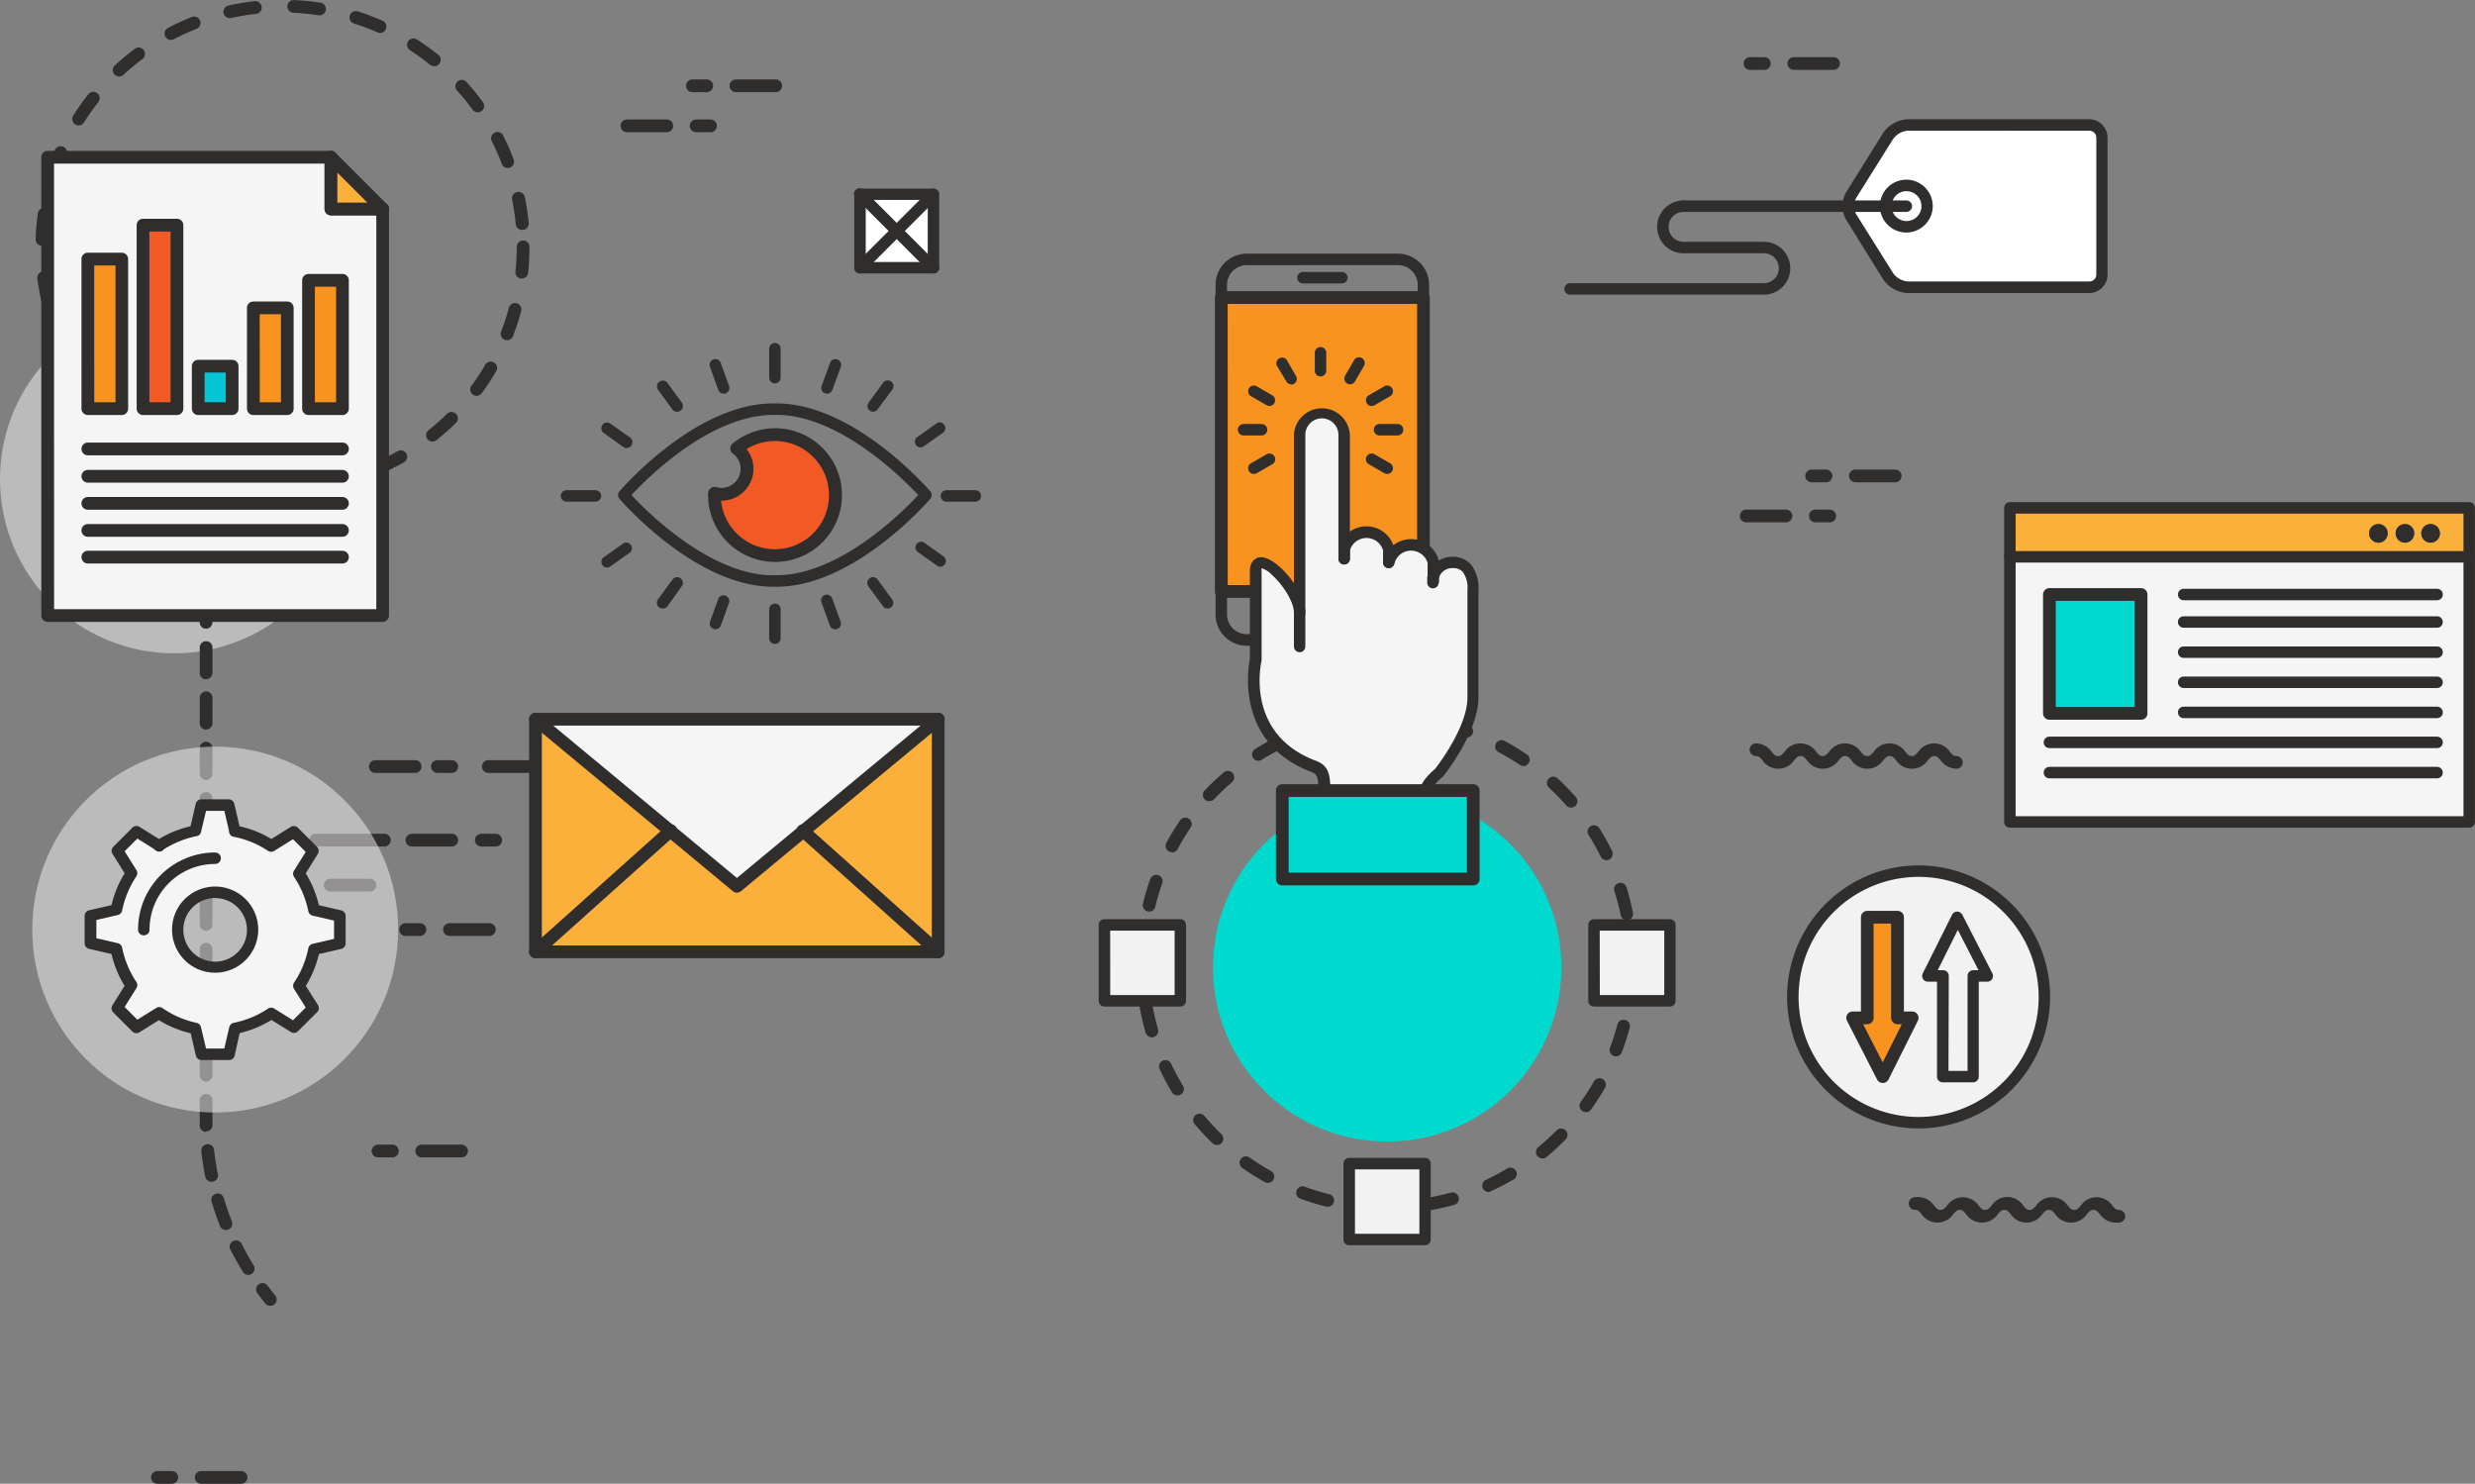 <svg id="Background" xmlns="http://www.w3.org/2000/svg" viewBox="0 0 388.83 233.1"><rect x="0" y="0" width="388.83" height="233.1" fill="#808080" stroke="none"/><defs><style>.cls-1{fill:#fff;}.cls-2{fill:#302d2d;}.cls-3{fill:#00d9ce;}.cls-4{opacity:0.5;}.cls-5{fill:#f5f5f5;}.cls-6{fill:#fbb03b;}.cls-7{fill:#f2f2f2;}.cls-8,.cls-9{fill:#f7931e;}.cls-10,.cls-8{stroke:#302d2d;stroke-linecap:round;stroke-linejoin:round;}.cls-8{stroke-width:2px;}.cls-10{fill:none;stroke-width:1.8px;}.cls-11{fill:#f15a24;}.cls-12{fill:#bf272e;}.cls-13{fill:#04c4d5;}</style></defs><title>vect1</title><path class="cls-1" d="M369.37,31.11a2,2,0,0,1,2,2v21.5a2,2,0,0,1-2,2h-28.5a4,4,0,0,1-3.06-1.69l-5.87-9.36a3.5,3.5,0,0,1,0-3.39l5.87-9.36a4,4,0,0,1,3.06-1.69Z" transform="translate(-41.13 -11.47)"/><path class="cls-2" d="M369.37,57.51h-28.5A5,5,0,0,1,337,55.39L331.17,46a4.41,4.41,0,0,1,0-4.34L337,32.32a5,5,0,0,1,3.83-2.12h28.5a2.9,2.9,0,0,1,2.9,2.9v21.5A2.9,2.9,0,0,1,369.37,57.51ZM340.87,32a3.16,3.16,0,0,0-2.3,1.27l-5.87,9.36a2.63,2.63,0,0,0,0,2.43l5.87,9.36a3.16,3.16,0,0,0,2.3,1.27h28.5a1.1,1.1,0,0,0,1.1-1.1V33.11a1.1,1.1,0,0,0-1.1-1.1Z" transform="translate(-41.13 -11.47)"/><path class="cls-2" d="M340.62,48a4.15,4.15,0,1,1,4.15-4.15A4.16,4.16,0,0,1,340.62,48Zm0-6.5A2.35,2.35,0,1,0,343,43.86,2.35,2.35,0,0,0,340.62,41.51Z" transform="translate(-41.13 -11.47)"/><path class="cls-2" d="M340.62,44.76h-35a.9.9,0,1,1,0-1.8h35a.9.9,0,1,1,0,1.8Z" transform="translate(-41.13 -11.47)"/><path class="cls-2" d="M318.24,57.76H287.8a.9.9,0,1,1,0-1.8h30.44a2.35,2.35,0,0,0,0-4.7H305.62a4.15,4.15,0,1,1,0-8.3.9.9,0,1,1,0,1.8,2.35,2.35,0,0,0,0,4.7h12.62a4.15,4.15,0,1,1,0,8.3Z" transform="translate(-41.13 -11.47)"/><path class="cls-2" d="M318.31,22.45h-2.25a1,1,0,0,1,0-2h2.25a1,1,0,0,1,0,2Z" transform="translate(-41.13 -11.47)"/><path class="cls-2" d="M329.19,22.45h-6.25a1,1,0,0,1,0-2h6.25a1,1,0,0,1,0,2Z" transform="translate(-41.13 -11.47)"/><path class="cls-2" d="M84.94,89h0a39.34,39.34,0,0,1-4.09-.28,1,1,0,0,1,.24-2A37.16,37.16,0,0,0,85,87a1,1,0,0,1,0,2Zm6-.38a1,1,0,0,1-.14-2,36.48,36.48,0,0,0,3.82-.75,1,1,0,1,1,.49,1.94,38.86,38.86,0,0,1-4,.79ZM75.08,87.59a1,1,0,0,1-.28,0,38.8,38.8,0,0,1-3.88-1.34,1,1,0,0,1,.75-1.85,36.75,36.75,0,0,0,3.68,1.27,1,1,0,0,1-.28,2ZM100.52,86a1,1,0,0,1-.4-1.92,36.68,36.68,0,0,0,3.48-1.73,1,1,0,0,1,1,1.74,38.73,38.73,0,0,1-3.67,1.83A1,1,0,0,1,100.52,86ZM65.95,83.6a1,1,0,0,1-.52-.14A39.3,39.3,0,0,1,62,81.14a1,1,0,0,1,1.21-1.59,36.85,36.85,0,0,0,3.22,2.19,1,1,0,0,1-.52,1.86Zm43.12-2.76a1,1,0,0,1-.62-1.78,37.47,37.47,0,0,0,2.91-2.58,1,1,0,0,1,1.4,1.43,39.54,39.54,0,0,1-3.07,2.72A1,1,0,0,1,109.06,80.84ZM58.18,77.35a1,1,0,0,1-.72-.31,39.25,39.25,0,0,1-2.67-3.11,1,1,0,1,1,1.58-1.22,37.27,37.27,0,0,0,2.54,3,1,1,0,0,1-.72,1.69ZM116,73.66a1,1,0,0,1-.8-1.59,37.24,37.24,0,0,0,2.14-3.25,1,1,0,1,1,1.73,1,38.7,38.7,0,0,1-2.26,3.43A1,1,0,0,1,116,73.66ZM52.3,69.3a1,1,0,0,1-.88-.52,38.45,38.45,0,0,1-1.77-3.7,1,1,0,0,1,1.85-.76,36.49,36.49,0,0,0,1.68,3.51,1,1,0,0,1-.4,1.36A1,1,0,0,1,52.3,69.3Zm68.49-4.38a1,1,0,0,1-.93-1.36,36.59,36.59,0,0,0,1.21-3.7,1,1,0,1,1,1.93.52,38.62,38.62,0,0,1-1.28,3.9A1,1,0,0,1,120.79,64.92ZM48.73,60a1,1,0,0,1-1-.77,38.92,38.92,0,0,1-.73-4,1,1,0,0,1,2-.25,37,37,0,0,0,.69,3.83A1,1,0,0,1,49,60Zm74.4-4.76H123a1,1,0,0,1-.89-1.1,37.3,37.3,0,0,0,.2-3.89,1,1,0,0,1,2,0,39.71,39.71,0,0,1-.21,4.1A1,1,0,0,1,123.13,55.23Zm-75.4-5.16h0a1,1,0,0,1-1-1A39.39,39.39,0,0,1,47.07,45a1,1,0,1,1,2,.27,37.28,37.28,0,0,0-.32,3.88A1,1,0,0,1,47.73,50.08Zm75.43-2.49a1,1,0,0,1-1-.9,37.27,37.27,0,0,0-.58-3.85,1,1,0,0,1,2-.4,38.9,38.9,0,0,1,.61,4.06,1,1,0,0,1-.9,1.09ZM49.34,40.24a1,1,0,0,1-1-1.29,38.63,38.63,0,0,1,1.4-3.86,1,1,0,1,1,1.84.78,36.51,36.51,0,0,0-1.33,3.66A1,1,0,0,1,49.34,40.24Zm71.56-2.37a1,1,0,0,1-.94-.65,36.86,36.86,0,0,0-1.57-3.56,1,1,0,1,1,1.79-.9,38.91,38.91,0,0,1,1.65,3.76,1,1,0,0,1-.94,1.35ZM53.48,31.17a1,1,0,0,1-.85-1.53A39.21,39.21,0,0,1,55,26.28a1,1,0,0,1,1.57,1.24,37.2,37.2,0,0,0-2.24,3.18A1,1,0,0,1,53.48,31.17Zm62.7-2.07a1,1,0,0,1-.81-.41,37.51,37.51,0,0,0-2.44-3,1,1,0,0,1,1.49-1.34A39.26,39.26,0,0,1,117,27.52a1,1,0,0,1-.81,1.59ZM59.84,23.49a1,1,0,0,1-.68-1.73,39.42,39.42,0,0,1,3.15-2.62,1,1,0,1,1,1.2,1.6,37.51,37.51,0,0,0-3,2.49A1,1,0,0,1,59.84,23.49Zm49.48-1.63a1,1,0,0,1-.63-.22,37.07,37.07,0,0,0-3.15-2.29,1,1,0,0,1,1.09-1.68A39,39,0,0,1,110,20.09a1,1,0,0,1-.63,1.78ZM68,17.74a1,1,0,0,1-.47-1.89,38.9,38.9,0,0,1,3.73-1.71A1,1,0,0,1,72,16a36.62,36.62,0,0,0-3.54,1.62A1,1,0,0,1,68,17.74Zm32.84-1.09a1,1,0,0,1-.4-.09,36.68,36.68,0,0,0-3.64-1.38,1,1,0,1,1,.61-1.9,38.31,38.31,0,0,1,3.84,1.46,1,1,0,0,1-.4,1.91ZM77.34,14.32a1,1,0,0,1-.21-2,38.57,38.57,0,0,1,4-.67,1,1,0,0,1,.22,2,36.65,36.65,0,0,0-3.84.63Zm13.91-.46H91.1a37.4,37.4,0,0,0-3.87-.38,1,1,0,0,1,.09-2,39.78,39.78,0,0,1,4.08.4,1,1,0,0,1-.15,2Z" transform="translate(-41.13 -11.47)"/><circle class="cls-3" cx="217.93" cy="151.98" r="27.37"/><g class="cls-4"><circle class="cls-5" cx="27.37" cy="75.27" r="27.37"/></g><path class="cls-2" d="M83.59,216.62a1,1,0,0,1-.78-.37q-.64-.79-1.25-1.61a1,1,0,0,1,1.61-1.19q.58.79,1.2,1.54a1,1,0,0,1-.78,1.63Z" transform="translate(-41.13 -11.47)"/><path class="cls-2" d="M80.15,211.77a1,1,0,0,1-.85-.48c-.71-1.14-1.37-2.33-2-3.53a1,1,0,0,1,1.79-.89c.57,1.15,1.2,2.28,1.88,3.38a1,1,0,0,1-.85,1.52Zm-3.53-7.06a1,1,0,0,1-.93-.63c-.49-1.25-.93-2.53-1.32-3.82a1,1,0,0,1,1.92-.57c.37,1.23.79,2.46,1.26,3.65a1,1,0,0,1-.93,1.37Zm-2.24-7.57a1,1,0,0,1-1-.8c-.27-1.32-.47-2.66-.62-4a1,1,0,1,1,2-.22c.14,1.27.34,2.56.6,3.81a1,1,0,0,1-.78,1.18Zm-.87-7.84a1,1,0,0,1-1-1q0-.54,0-1.08v-2.89a1,1,0,0,1,2,0v2.89q0,.52,0,1a1,1,0,0,1-1,1Zm0-7.9a1,1,0,0,1-1-1v-4a1,1,0,0,1,2,0v4A1,1,0,0,1,73.5,181.4Zm0-7.9a1,1,0,0,1-1-1v-4a1,1,0,0,1,2,0v4A1,1,0,0,1,73.5,173.5Zm0-7.9a1,1,0,0,1-1-1v-4a1,1,0,0,1,2,0v4A1,1,0,0,1,73.5,165.59Zm0-7.9a1,1,0,0,1-1-1v-4a1,1,0,0,1,2,0v4A1,1,0,0,1,73.5,157.69Zm0-7.9a1,1,0,0,1-1-1v-4a1,1,0,0,1,2,0v4A1,1,0,0,1,73.5,149.78Zm0-7.9a1,1,0,0,1-1-1v-4a1,1,0,0,1,2,0v4A1,1,0,0,1,73.5,141.88Zm0-7.9a1,1,0,0,1-1-1v-4a1,1,0,0,1,2,0v4A1,1,0,0,1,73.5,134Zm0-7.9a1,1,0,0,1-1-1v-4a1,1,0,0,1,2,0v4A1,1,0,0,1,73.5,126.07Zm0-7.9a1,1,0,0,1-1-1v-4a1,1,0,0,1,2,0v4A1,1,0,0,1,73.5,118.17Z" transform="translate(-41.13 -11.47)"/><path class="cls-2" d="M73.5,110.24a1,1,0,0,1-1-1v-2a1,1,0,0,1,2,0v2A1,1,0,0,1,73.5,110.24Z" transform="translate(-41.13 -11.47)"/><g id="_Group_" data-name="&lt;Group&gt;"><path class="cls-5" d="M429.05,99V140.6H356.89V99ZM377.5,123.54V104.87H363.1v18.68Z" transform="translate(-41.13 -11.47)"/><path class="cls-6" d="M429.05,91.26V99H356.89V91.26Zm-4.61,4A1.47,1.47,0,1,0,423,96.74,1.47,1.47,0,0,0,424.44,95.26Zm-4,0a1.47,1.47,0,1,0-1.47,1.48A1.46,1.46,0,0,0,420.42,95.26Zm-4.16,0a1.47,1.47,0,1,0-1.47,1.48A1.47,1.47,0,0,0,416.25,95.26Z" transform="translate(-41.13 -11.47)"/><path class="cls-2" d="M423,93.79a1.47,1.47,0,1,1-1.48,1.47A1.47,1.47,0,0,1,423,93.79Z" transform="translate(-41.13 -11.47)"/><ellipse class="cls-2" cx="377.82" cy="83.79" rx="1.47" ry="1.47"/><path class="cls-2" d="M414.79,93.79a1.47,1.47,0,1,1-1.48,1.47A1.47,1.47,0,0,1,414.79,93.79Z" transform="translate(-41.13 -11.47)"/><rect class="cls-3" x="321.98" y="93.39" width="14.4" height="18.68"/><path class="cls-2" d="M429.05,141.5H356.89a.9.9,0,0,1-.9-.9V91.26a.9.9,0,0,1,.9-.9h72.16a.9.9,0,0,1,.9.9V140.6A.9.9,0,0,1,429.05,141.5Zm-71.26-1.8h70.36V92.16H357.79Z" transform="translate(-41.13 -11.47)"/><path class="cls-2" d="M429.05,99.85H356.89a.9.9,0,0,1,0-1.8h72.16a.9.9,0,0,1,0,1.8Z" transform="translate(-41.13 -11.47)"/><path class="cls-2" d="M377.5,124.54H363.1a1,1,0,0,1-1-1V104.87a1,1,0,0,1,1-1h14.4a1,1,0,0,1,1,1v18.68A1,1,0,0,1,377.5,124.54Zm-13.4-2h12.4V105.87H364.1Z" transform="translate(-41.13 -11.47)"/><path class="cls-2" d="M424,105.77H384.19a.9.9,0,1,1,0-1.8H424a.9.9,0,0,1,0,1.8Z" transform="translate(-41.13 -11.47)"/><path class="cls-2" d="M424,110.09H384.19a.9.9,0,1,1,0-1.8H424a.9.9,0,0,1,0,1.8Z" transform="translate(-41.13 -11.47)"/><path class="cls-2" d="M424,114.83H384.19a.9.9,0,1,1,0-1.8H424a.9.9,0,0,1,0,1.8Z" transform="translate(-41.13 -11.47)"/><path class="cls-2" d="M424,119.56H384.19a.9.9,0,1,1,0-1.8H424a.9.9,0,0,1,0,1.8Z" transform="translate(-41.13 -11.47)"/><path class="cls-2" d="M424,124.29H384.19a.9.9,0,1,1,0-1.8H424a.9.9,0,1,1,0,1.8Z" transform="translate(-41.13 -11.47)"/><path class="cls-2" d="M424,129H363.1a.9.9,0,0,1,0-1.8H424a.9.9,0,0,1,0,1.8Z" transform="translate(-41.13 -11.47)"/><path class="cls-2" d="M424,133.75H363.1a.9.9,0,0,1,0-1.8H424a.9.9,0,1,1,0,1.8Z" transform="translate(-41.13 -11.47)"/></g><circle class="cls-7" cx="301.42" cy="156.62" r="19.76"/><path class="cls-2" d="M342.55,188.75a20.66,20.66,0,1,1,20.66-20.66A20.69,20.69,0,0,1,342.55,188.75Zm0-39.52a18.86,18.86,0,1,0,18.86,18.86A18.88,18.88,0,0,0,342.55,149.23Z" transform="translate(-41.13 -11.47)"/><path class="cls-8" d="M336.92,180.61" transform="translate(-41.13 -11.47)"/><polygon class="cls-9" points="291.06 159.91 295.8 169.14 300.41 159.91 298.11 159.91 298.11 144.1 293.36 144.1 293.36 159.91 291.06 159.91"/><path class="cls-2" d="M336.92,181.61a1,1,0,0,1-.89-.54l-4.73-9.23a1,1,0,0,1,.89-1.46h1.3V155.57a1,1,0,0,1,1-1h4.75a1,1,0,0,1,1,1v14.81h1.3a1,1,0,0,1,.89,1.45l-4.61,9.23a1,1,0,0,1-.89.55Zm-3.09-9.23,3.08,6,3-6h-.68a1,1,0,0,1-1-1V156.57h-2.75v14.81a1,1,0,0,1-1,1Z" transform="translate(-41.13 -11.47)"/><path class="cls-10" d="M348.65,155.57" transform="translate(-41.13 -11.47)"/><path class="cls-2" d="M351.09,181.51h-4.75a.9.9,0,0,1-.9-.9V165.7H344a.9.9,0,0,1-.8-1.3l4.61-9.22a.9.9,0,0,1,.8-.5,1,1,0,0,1,.8.49l4.73,9.22a.9.9,0,0,1-.8,1.31H352v14.91A.9.9,0,0,1,351.09,181.51Zm-3.85-1.8h3V164.79a.9.9,0,0,1,.9-.9h.82l-3.25-6.33-3.16,6.33h.84a.9.9,0,0,1,.9.9Z" transform="translate(-41.13 -11.47)"/><path class="cls-2" d="M373.48,203.55A3.13,3.13,0,0,1,371,202.2c-.42-.49-.59-.65-1-.65s-.54.16-1,.65a3,3,0,0,1-5,0c-.42-.49-.59-.65-1-.65s-.54.16-1,.65a3,3,0,0,1-5,0c-.42-.49-.59-.65-1-.65s-.54.16-1,.65a3,3,0,0,1-5,0c-.42-.49-.59-.65-1-.65s-.54.16-1,.65a3,3,0,0,1-5,0c-.42-.49-.59-.65-1-.65a1,1,0,0,1,0-2A3.13,3.13,0,0,1,345,200.9c.42.49.59.65,1,.65s.54-.16,1-.65a3,3,0,0,1,5,0c.42.49.59.65,1,.65s.54-.16,1-.65a2.95,2.95,0,0,1,5,0c.42.49.59.65,1,.65s.54-.16,1-.65a3,3,0,0,1,5,0c.42.49.59.65,1,.65s.54-.16,1-.65a3,3,0,0,1,5,0c.43.49.59.65,1,.65a1,1,0,0,1,0,2Z" transform="translate(-41.13 -11.47)"/><path class="cls-2" d="M348.53,132.24A3.13,3.13,0,0,1,346,130.9c-.43-.49-.59-.65-1-.65s-.54.16-1,.65a3,3,0,0,1-5,0c-.42-.49-.59-.65-1-.65s-.54.16-1,.65a3,3,0,0,1-5,0c-.42-.49-.59-.65-1-.65s-.54.16-1,.65a3,3,0,0,1-5,0c-.42-.49-.59-.65-1-.65s-.54.16-1,.65a3,3,0,0,1-5,0c-.42-.49-.59-.65-1-.65a1,1,0,0,1,0-2,3.12,3.12,0,0,1,2.48,1.35c.42.49.59.65,1,.65s.54-.16,1-.65a3,3,0,0,1,5,0c.42.49.59.65,1,.65s.54-.16,1-.65a3,3,0,0,1,5,0c.42.49.59.65,1,.65s.54-.16,1-.65a3,3,0,0,1,5,0c.42.49.59.65,1,.65s.54-.16,1-.65a3,3,0,0,1,5,0c.42.49.59.65,1,.65a1,1,0,0,1,0,2Z" transform="translate(-41.13 -11.47)"/><path class="cls-2" d="M152.75,32.24H150.5a1,1,0,0,1,0-2h2.25a1,1,0,1,1,0,2Z" transform="translate(-41.13 -11.47)"/><path class="cls-2" d="M145.88,32.24h-6.25a1,1,0,0,1,0-2h6.25a1,1,0,1,1,0,2Z" transform="translate(-41.13 -11.47)"/><path class="cls-2" d="M152.16,25.95h-2.25a1,1,0,0,1,0-2h2.25a1,1,0,0,1,0,2Z" transform="translate(-41.13 -11.47)"/><path class="cls-2" d="M163,25.95h-6.25a1,1,0,0,1,0-2H163a1,1,0,0,1,0,2Z" transform="translate(-41.13 -11.47)"/><path class="cls-2" d="M328.58,93.53h-2.25a1,1,0,0,1,0-2h2.25a1,1,0,0,1,0,2Z" transform="translate(-41.13 -11.47)"/><path class="cls-2" d="M321.71,93.53h-6.25a1,1,0,0,1,0-2h6.25a1,1,0,0,1,0,2Z" transform="translate(-41.13 -11.47)"/><path class="cls-2" d="M328,87.24h-2.25a1,1,0,0,1,0-2H328a1,1,0,0,1,0,2Z" transform="translate(-41.13 -11.47)"/><path class="cls-2" d="M338.87,87.24h-6.25a1,1,0,0,1,0-2h6.25a1,1,0,0,1,0,2Z" transform="translate(-41.13 -11.47)"/><path class="cls-2" d="M102.77,193.3h-2.25a1,1,0,0,1,0-2h2.25a1,1,0,0,1,0,2Z" transform="translate(-41.13 -11.47)"/><path class="cls-2" d="M113.64,193.3h-6.25a1,1,0,0,1,0-2h6.25a1,1,0,1,1,0,2Z" transform="translate(-41.13 -11.47)"/><path class="cls-2" d="M68.11,244.58H65.86a1,1,0,1,1,0-2h2.25a1,1,0,0,1,0,2Z" transform="translate(-41.13 -11.47)"/><path class="cls-2" d="M79,244.58H72.74a1,1,0,1,1,0-2H79a1,1,0,0,1,0,2Z" transform="translate(-41.13 -11.47)"/><path class="cls-2" d="M259,202.2c-1.22,0-2.45-.06-3.65-.17a1,1,0,0,1,.18-2c1.14.11,2.31.16,3.47.16h.42a1,1,0,1,1,0,2Zm6.41-.53a1,1,0,0,1-.16-2,37.23,37.23,0,0,0,3.8-.84,1,1,0,1,1,.53,1.93,39.66,39.66,0,0,1-4,.89ZM249.59,201a1,1,0,0,1-.25,0,39.36,39.36,0,0,1-3.92-1.21,1,1,0,1,1,.69-1.88,37.08,37.08,0,0,0,3.72,1.15,1,1,0,0,1-.24,2Zm25.4-2.27a1,1,0,0,1-.41-1.91A37.32,37.32,0,0,0,278,195a1,1,0,0,1,1,1.72,39.8,39.8,0,0,1-3.64,1.89A1,1,0,0,1,275,198.75Zm-34.67-1.42a1,1,0,0,1-.49-.13,39.56,39.56,0,0,1-3.47-2.18,1,1,0,1,1,1.15-1.63,37.78,37.78,0,0,0,3.3,2.07,1,1,0,0,1-.49,1.87Zm43.12-3.86a1,1,0,0,1-.64-1.77,38,38,0,0,0,2.88-2.62,1,1,0,1,1,1.42,1.41,40.06,40.06,0,0,1-3,2.76A1,1,0,0,1,283.44,193.48Zm-51.12-2.09a1,1,0,0,1-.7-.28,40.13,40.13,0,0,1-2.8-3,1,1,0,1,1,1.53-1.29,37.87,37.87,0,0,0,2.66,2.85,1,1,0,0,1-.7,1.72Zm57.95-5.18a1,1,0,0,1-.81-1.58,37.41,37.41,0,0,0,2.11-3.27,1,1,0,0,1,1.73,1,39.82,39.82,0,0,1-2.22,3.45A1,1,0,0,1,290.27,186.21Zm-64.16-2.62a1,1,0,0,1-.86-.48,39.52,39.52,0,0,1-1.93-3.62,1,1,0,1,1,1.81-.85,37.47,37.47,0,0,0,1.84,3.43,1,1,0,0,1-.86,1.52ZM295,177.43a1,1,0,0,1-.36-.07,1,1,0,0,1-.58-1.29,37.25,37.25,0,0,0,1.19-3.71,1,1,0,0,1,1.93.51,39.27,39.27,0,0,1-1.26,3.91A1,1,0,0,1,295,177.43Zm-72.89-3a1,1,0,0,1-1-.72,39.18,39.18,0,0,1-.93-4,1,1,0,1,1,2-.35,37.66,37.66,0,0,0,.88,3.79,1,1,0,0,1-.68,1.24A1,1,0,0,1,222.11,174.46Zm75.2-6.73h-.1a1,1,0,0,1-.89-1.1,38.19,38.19,0,0,0,.2-3.89q0-.85,0-1.69a1,1,0,1,1,2-.09q0,.88,0,1.77a40,40,0,0,1-.21,4.09A1,1,0,0,1,297.31,167.73Zm-76.7-3.13a1,1,0,0,1-1-1c0-.29,0-.59,0-.89,0-1.07,0-2.15.13-3.21a1,1,0,1,1,2,.16c-.08,1-.12,2-.12,3.05,0,.28,0,.56,0,.84a1,1,0,0,1-1,1Zm76.14-8.54a1,1,0,0,1-1-.8,37.36,37.36,0,0,0-1-3.77,1,1,0,1,1,1.91-.6,39.43,39.43,0,0,1,1,4,1,1,0,0,1-.78,1.18Zm-75.08-1.37-.24,0a1,1,0,0,1-.74-1.21,39,39,0,0,1,1.17-3.93,1,1,0,0,1,1.88.67,37.57,37.57,0,0,0-1.11,3.73A1,1,0,0,1,221.67,154.7Zm71.84-8.06a1,1,0,0,1-.9-.55,37.41,37.41,0,0,0-1.91-3.39,1,1,0,0,1,1.69-1.07,39.58,39.58,0,0,1,2,3.57,1,1,0,0,1-.89,1.45Zm-68.26-1.25a1,1,0,0,1-.88-1.48,39.27,39.27,0,0,1,2.15-3.5,1,1,0,1,1,1.65,1.13,37.71,37.71,0,0,0-2,3.32A1,1,0,0,1,225.25,145.39Zm62.7-7a1,1,0,0,1-.75-.34,38,38,0,0,0-2.72-2.79,1,1,0,0,1,1.36-1.47,40.2,40.2,0,0,1,2.86,2.94,1,1,0,0,1-.75,1.66Zm-56.84-1a1,1,0,0,1-.73-1.69,39.84,39.84,0,0,1,3-2.83,1,1,0,0,1,1.3,1.52,37.74,37.74,0,0,0-2.82,2.69A1,1,0,0,1,231.11,137.32Zm49.35-5.54a1,1,0,0,1-.56-.17,37.46,37.46,0,0,0-3.34-2,1,1,0,0,1,.94-1.77A39.41,39.41,0,0,1,281,130a1,1,0,0,1-.56,1.83ZM238.84,131a1,1,0,0,1-.53-1.85,39.57,39.57,0,0,1,3.59-2,1,1,0,0,1,.87,1.8,37.32,37.32,0,0,0-3.41,1.87A1,1,0,0,1,238.84,131Zm32.69-3.67a1,1,0,0,1-.32-.05,37.23,37.23,0,0,0-3.74-1.07,1,1,0,0,1,.45-1.95,39.32,39.32,0,0,1,3.95,1.12,1,1,0,0,1-.32,1.95Zm-23.6-.43a1,1,0,0,1-.29-2,38.89,38.89,0,0,1,4-1,1,1,0,0,1,.38,2,37.28,37.28,0,0,0-3.78.93A1,1,0,0,1,247.92,126.92Zm13.83-1.54h-.07a38,38,0,0,0-3.89-.07,1,1,0,0,1-1-1,1,1,0,0,1,1-1,38.47,38.47,0,0,1,4.1.07,1,1,0,0,1-.07,2Z" transform="translate(-41.13 -11.47)"/><rect class="cls-7" x="250.43" y="145.31" width="11.92" height="11.92"/><path class="cls-2" d="M303.47,169.6H291.55a.9.9,0,0,1-.9-.9V156.78a.9.9,0,0,1,.9-.9h11.92a.9.9,0,0,1,.9.9V168.7A.9.9,0,0,1,303.47,169.6Zm-11-1.8h10.12V157.68H292.45Z" transform="translate(-41.13 -11.47)"/><rect class="cls-7" x="173.51" y="145.31" width="11.92" height="11.92"/><path class="cls-2" d="M226.55,169.6H214.64a.9.9,0,0,1-.9-.9V156.78a.9.9,0,0,1,.9-.9h11.92a.9.9,0,0,1,.9.9V168.7A.9.9,0,0,1,226.55,169.6Zm-11-1.8h10.12V157.68H215.54Z" transform="translate(-41.13 -11.47)"/><rect class="cls-7" x="211.97" y="182.81" width="11.92" height="11.92"/><path class="cls-2" d="M265,207.1H253.09a.9.9,0,0,1-.9-.9V194.28a.9.9,0,0,1,.9-.9H265a.9.9,0,0,1,.9.9V206.2A.9.9,0,0,1,265,207.1Zm-11-1.8h10.12V195.18H254Z" transform="translate(-41.13 -11.47)"/><rect class="cls-7" x="211.97" y="106.85" width="11.92" height="11.92"/><path class="cls-2" d="M265,131.14H253.09a.9.9,0,0,1-.9-.9V118.33a.9.9,0,0,1,.9-.9H265a.9.9,0,0,1,.9.9v11.92A.9.9,0,0,1,265,131.14Zm-11-1.8h10.12V119.23H254Z" transform="translate(-41.13 -11.47)"/><path class="cls-2" d="M163.13,103.65h-.53c-12.1,0-23.66-13.25-24.15-13.81a.9.9,0,0,1,0-1.18c.49-.56,12-13.81,24.15-13.81h.53c12.1,0,23.66,13.25,24.15,13.81a.9.9,0,0,1,0,1.18C186.8,90.41,175.24,103.65,163.13,103.65Zm-.29-1.81h.29c9.89,0,19.87-10,22.25-12.6C183,86.69,173,76.65,163.13,76.65h-.46c-10,0-19.94,10-22.33,12.6,2.38,2.56,12.37,12.6,22.25,12.6Z" transform="translate(-41.13 -11.47)"/><path class="cls-11" d="M162.87,79.75a9.46,9.46,0,0,0-6,2.15,4,4,0,0,1-3.47,7c0,.1,0,.21,0,.31a9.5,9.5,0,1,0,9.5-9.5Z" transform="translate(-41.13 -11.47)"/><path class="cls-2" d="M162.87,99.75a10.51,10.51,0,0,1-10.5-10.5c0-.08,0-.16,0-.24a1.1,1.1,0,0,1,.41-.83,1,1,0,0,1,.87-.2,2.94,2.94,0,0,0,.83.14,3,3,0,0,0,3-3,3,3,0,0,0-1.23-2.41,1,1,0,0,1,0-1.58,10.5,10.5,0,1,1,6.65,18.62Zm-8.46-9.63a8.5,8.5,0,1,0,4-8.1,4.93,4.93,0,0,1,1.09,3.1,5,5,0,0,1-5,5Z" transform="translate(-41.13 -11.47)"/><path class="cls-2" d="M162.87,71.7a.9.9,0,0,1-.9-.9V66.26a.9.9,0,0,1,.9-.9h0a.9.9,0,0,1,.9.9v4.54a.9.9,0,0,1-.9.9Z" transform="translate(-41.13 -11.47)"/><path class="cls-2" d="M162.87,112.63a.9.9,0,0,1-.9-.9V107.2a.9.9,0,0,1,.9-.9h0a.9.9,0,0,1,.9.9v4.54a.9.9,0,0,1-.9.9Z" transform="translate(-41.13 -11.47)"/><path class="cls-2" d="M130.13,90.28a.9.9,0,0,1,0-1.8h4.54a.9.9,0,0,1,0,1.8h-4.54Z" transform="translate(-41.13 -11.47)"/><path class="cls-2" d="M189.82,90.28a.9.9,0,0,1,0-1.8h4.54a.9.9,0,0,1,0,1.8h-4.54Z" transform="translate(-41.13 -11.47)"/><path class="cls-2" d="M178.32,76.16a.9.9,0,0,1-.73-1.43l2.25-3.08a.9.9,0,1,1,1.45,1.06L179,75.79A.9.9,0,0,1,178.32,76.16Z" transform="translate(-41.13 -11.47)"/><path class="cls-2" d="M185.76,81.76a.9.9,0,0,1-.52-1.63l3.12-2.21a.9.9,0,0,1,1,1.47l-3.12,2.21A.9.9,0,0,1,185.76,81.76Z" transform="translate(-41.13 -11.47)"/><path class="cls-2" d="M139.59,81.88a.89.89,0,0,1-.52-.17L136,79.51A.9.9,0,0,1,137,78l3.12,2.21a.9.9,0,0,1-.52,1.63Z" transform="translate(-41.13 -11.47)"/><path class="cls-2" d="M188.87,100.51a.89.89,0,0,1-.52-.17l-3.12-2.21a.9.9,0,0,1,1-1.47l3.12,2.21a.9.9,0,0,1-.52,1.63Z" transform="translate(-41.13 -11.47)"/><path class="cls-2" d="M172.35,110.33a.9.9,0,0,1-.85-.59l-1.3-3.59a.9.9,0,1,1,1.69-.61l1.3,3.59a.9.9,0,0,1-.85,1.21Z" transform="translate(-41.13 -11.47)"/><path class="cls-2" d="M153.53,110.33a.92.92,0,0,1-.31-.05.9.9,0,0,1-.54-1.15l1.3-3.59a.9.9,0,0,1,1.69.61l-1.3,3.59A.9.9,0,0,1,153.53,110.33Z" transform="translate(-41.13 -11.47)"/><path class="cls-2" d="M171.06,73.32a.91.91,0,0,1-.31-.05.9.9,0,0,1-.54-1.15l1.3-3.59a.9.9,0,1,1,1.69.61l-1.3,3.59A.9.9,0,0,1,171.06,73.32Z" transform="translate(-41.13 -11.47)"/><path class="cls-2" d="M154.83,73.32a.9.9,0,0,1-.85-.59l-1.3-3.59a.9.9,0,1,1,1.69-.61l1.3,3.59a.9.9,0,0,1-.85,1.21Z" transform="translate(-41.13 -11.47)"/><path class="cls-2" d="M136.47,100.64A.9.9,0,0,1,136,99l3.12-2.21a.9.9,0,0,1,1,1.47L137,100.47A.89.89,0,0,1,136.47,100.64Z" transform="translate(-41.13 -11.47)"/><path class="cls-2" d="M147.49,76.16a.9.9,0,0,1-.73-.37l-2.25-3.08A.9.9,0,1,1,146,71.64l2.25,3.08a.9.9,0,0,1-.73,1.43Z" transform="translate(-41.13 -11.47)"/><path class="cls-2" d="M180.57,107.07a.9.9,0,0,1-.73-.37l-2.25-3.08a.9.9,0,1,1,1.45-1.06l2.25,3.08a.9.9,0,0,1-.73,1.43Z" transform="translate(-41.13 -11.47)"/><path class="cls-2" d="M145.23,107.07a.9.9,0,0,1-.73-1.43l2.25-3.08a.9.9,0,1,1,1.45,1.06L146,106.7A.9.9,0,0,1,145.23,107.07Z" transform="translate(-41.13 -11.47)"/><path class="cls-2" d="M260.76,112.92H237a4.91,4.91,0,0,1-4.9-4.9V56.22a4.91,4.91,0,0,1,4.9-4.9h23.75a4.91,4.91,0,0,1,4.9,4.9V108A4.91,4.91,0,0,1,260.76,112.92ZM237,53.13a3.1,3.1,0,0,0-3.1,3.1V108a3.1,3.1,0,0,0,3.1,3.1h23.75a3.1,3.1,0,0,0,3.1-3.1V56.22a3.1,3.1,0,0,0-3.1-3.1Z" transform="translate(-41.13 -11.47)"/><rect class="cls-9" x="191.88" y="46.75" width="31.75" height="46.17"/><path class="cls-2" d="M264.76,105.39H233a1,1,0,0,1-1-1V58.22a1,1,0,0,1,1-1h31.75a1,1,0,0,1,1,1v46.17A1,1,0,0,1,264.76,105.39Zm-30.75-2h29.75V59.22H234Z" transform="translate(-41.13 -11.47)"/><path class="cls-2" d="M251.94,56h-6.11a.9.9,0,1,1,0-1.8h6.11a.9.9,0,1,1,0,1.8Z" transform="translate(-41.13 -11.47)"/><circle class="cls-12" cx="207.63" cy="96.57" r="1.75"/><path class="cls-2" d="M248.76,110.29A2.25,2.25,0,1,1,251,108,2.25,2.25,0,0,1,248.76,110.29Zm0-3.5A1.25,1.25,0,1,0,250,108,1.25,1.25,0,0,0,248.76,106.79Z" transform="translate(-41.13 -11.47)"/><path class="cls-5" d="M273.17,104.25a5.6,5.6,0,0,0-1.15-3.87,3.41,3.41,0,0,0-2.61-1.05,3.87,3.87,0,0,0-2.5.84l0-.49a4,4,0,0,0-4.06-3.09,4.08,4.08,0,0,0-2.94,1.1h0a4,4,0,0,0-4.06-3.09,4.11,4.11,0,0,0-2.9,1.07V79.88a4.1,4.1,0,0,0-8.2,0V104.2a14.37,14.37,0,0,0-2.81-3.43,5.17,5.17,0,0,0-2.32-1.32l-1.33-.22-.36,1.3a3,3,0,0,0-.1.81v13.83c-.25,1.12-2.5,12.72,9.28,17.33,1.14.39,1.5.64,1.5,3.38v1.5h15.73l1.75,0-.26-1.73c0-.18.35-.93,1.78-2.16l.2-.21c.91-1.15,5.42-7.16,5.42-12.18Z" transform="translate(-41.13 -11.47)"/><path class="cls-2" d="M259.31,100.72a.9.9,0,0,1-.9-.9V97.91a2.72,2.72,0,0,0-5.2,0v1.34a.9.9,0,0,1-1.8,0V97.82a.83.83,0,0,1,0-.15,4.5,4.5,0,0,1,8.78,0,.85.85,0,0,1,0,.15v2A.9.9,0,0,1,259.31,100.72Z" transform="translate(-41.13 -11.47)"/><path class="cls-2" d="M266.31,103.65a.9.9,0,0,1-.9-.9V99.91a2.71,2.71,0,0,0-5.21.06.9.9,0,0,1-1.78-.29,4.5,4.5,0,0,1,8.78,0,.85.85,0,0,1,0,.15v2.93A.9.9,0,0,1,266.31,103.65Z" transform="translate(-41.13 -11.47)"/><path class="cls-2" d="M249.16,136.68a.9.9,0,0,1-.9-.9c0-2.54-.3-2.76-1.33-3.12-11.73-4.6-9.71-16.33-9.44-17.63v-13.8a2.54,2.54,0,0,1,.41-1.53,1.63,1.63,0,0,1,1.37-.69c2.39,0,6.94,5.22,6.94,8.73a.9.9,0,0,1-1.8,0c0-1.79-1.81-4.48-3.5-6a3.81,3.81,0,0,0-1.58-1,1.53,1.53,0,0,0,0,.41v13.9a.89.89,0,0,1,0,.21c-.11.46-2.56,11.39,8.29,15.64,2.16.74,2.51,2,2.51,4.8A.9.9,0,0,1,249.16,136.68Z" transform="translate(-41.13 -11.47)"/><path class="cls-2" d="M245.31,113.94a.9.9,0,0,1-.9-.9V79.87a.82.82,0,0,1,0-.1,4.4,4.4,0,0,1,8.79.08h0V99.25a.9.9,0,0,1-1.8,0V80a.84.84,0,0,1,0-.2,2.6,2.6,0,0,0-5.2,0h0V113A.9.9,0,0,1,245.31,113.94Z" transform="translate(-41.13 -11.47)"/><path class="cls-2" d="M265.17,136.57a.9.9,0,0,1-.88-.71c-.25-1.11,1.09-2.55,2.28-3.58.53-.67,5.1-6.64,5.1-11.25V111a.94.94,0,0,1,0-.12V104.1a4.2,4.2,0,0,0-.75-2.8,1.94,1.94,0,0,0-1.51-.57,2.16,2.16,0,0,0-2.26,1.67V103a.9.9,0,1,1-1.8,0v-.69a.85.85,0,0,1,0-.15,4,4,0,0,1,4-3.22,3.74,3.74,0,0,1,2.83,1.16,6,6,0,0,1,1.22,4.09v6.59a.93.93,0,0,1,0,.12V121c0,5.5-5.32,12.16-5.55,12.44l-.12.12a7.46,7.46,0,0,0-1.75,2,.9.9,0,0,1-.7,1Z" transform="translate(-41.13 -11.47)"/><path class="cls-2" d="M248.59,70.61a.9.9,0,0,1-.9-.9V66.89a.9.9,0,0,1,1.8,0v2.82A.9.9,0,0,1,248.59,70.61Z" transform="translate(-41.13 -11.47)"/><path class="cls-2" d="M244,71.85a.9.9,0,0,1-.78-.45L241.77,69a.9.9,0,1,1,1.56-.9l1.41,2.45a.9.9,0,0,1-.78,1.35Z" transform="translate(-41.13 -11.47)"/><path class="cls-2" d="M240.57,75.25a.89.89,0,0,1-.45-.12l-2.45-1.41a.9.9,0,0,1,.9-1.56L241,73.57a.9.9,0,0,1-.45,1.68Z" transform="translate(-41.13 -11.47)"/><path class="cls-2" d="M239.33,79.88H236.5a.9.9,0,1,1,0-1.8h2.82a.9.9,0,0,1,0,1.8Z" transform="translate(-41.13 -11.47)"/><path class="cls-2" d="M238.12,85.93a.9.9,0,0,1-.45-1.68l2.45-1.41a.9.9,0,1,1,.9,1.56l-2.45,1.41A.89.89,0,0,1,238.12,85.93Z" transform="translate(-41.13 -11.47)"/><path class="cls-2" d="M259.07,85.93a.89.89,0,0,1-.45-.12l-2.45-1.41a.9.9,0,1,1,.9-1.56l2.45,1.41a.9.9,0,0,1-.45,1.68Z" transform="translate(-41.13 -11.47)"/><path class="cls-2" d="M260.69,79.88h-2.83a.9.9,0,1,1,0-1.8h2.83a.9.9,0,1,1,0,1.8Z" transform="translate(-41.13 -11.47)"/><path class="cls-2" d="M256.62,75.25a.9.9,0,0,1-.45-1.68l2.45-1.41a.9.9,0,1,1,.9,1.56l-2.45,1.41A.89.89,0,0,1,256.62,75.25Z" transform="translate(-41.13 -11.47)"/><path class="cls-2" d="M253.23,71.85a.9.9,0,0,1-.78-1.35l1.41-2.45a.9.9,0,1,1,1.56.9L254,71.4A.9.9,0,0,1,253.23,71.85Z" transform="translate(-41.13 -11.47)"/><rect class="cls-3" x="201.42" y="124.2" width="30.03" height="13.9"/><path class="cls-2" d="M272.58,150.57h-30a1,1,0,0,1-1-1v-13.9a1,1,0,0,1,1-1h30a1,1,0,0,1,1,1v13.9A1,1,0,0,1,272.58,150.57Zm-29-2h28v-11.9h-28Z" transform="translate(-41.13 -11.47)"/><path class="cls-2" d="M112.1,132.9h-2.25a1,1,0,0,1,0-2h2.25a1,1,0,0,1,0,2Z" transform="translate(-41.13 -11.47)"/><path class="cls-2" d="M106.35,132.9H100.1a1,1,0,0,1,0-2h6.25a1,1,0,1,1,0,2Z" transform="translate(-41.13 -11.47)"/><path class="cls-2" d="M124.1,132.9h-6.25a1,1,0,0,1,0-2h6.25a1,1,0,0,1,0,2Z" transform="translate(-41.13 -11.47)"/><path class="cls-2" d="M119,144.46h-2.25a1,1,0,1,1,0-2H119a1,1,0,1,1,0,2Z" transform="translate(-41.13 -11.47)"/><path class="cls-2" d="M101.52,144.46H90.73a1,1,0,0,1,0-2h10.79a1,1,0,0,1,0,2Z" transform="translate(-41.13 -11.47)"/><path class="cls-2" d="M112.1,144.46h-6.25a1,1,0,0,1,0-2h6.25a1,1,0,0,1,0,2Z" transform="translate(-41.13 -11.47)"/><path class="cls-2" d="M107.1,158.51h-2.25a1,1,0,0,1,0-2h2.25a1,1,0,0,1,0,2Z" transform="translate(-41.13 -11.47)"/><path class="cls-2" d="M118,158.51h-6.25a1,1,0,0,1,0-2H118a1,1,0,0,1,0,2Z" transform="translate(-41.13 -11.47)"/><path class="cls-2" d="M99.25,151.53H93a1,1,0,0,1,0-2h6.25a1,1,0,0,1,0,2Z" transform="translate(-41.13 -11.47)"/><g id="_Group_2" data-name="&lt;Group&gt;"><polygon class="cls-6" points="147.4 112.99 147.4 149.54 126.18 130.59 147.4 112.99"/><polygon class="cls-5" points="147.4 112.99 126.18 130.59 115.77 139.23 105.36 130.59 84.14 112.99 147.4 112.99"/><polygon class="cls-6" points="147.4 149.54 84.14 149.54 105.36 130.59 115.77 139.23 126.18 130.59 147.4 149.54"/><polygon class="cls-6" points="105.36 130.59 84.14 149.54 84.14 112.99 105.36 130.59"/><path class="cls-2" d="M188.52,162H125.26a1,1,0,0,1-1-1V124.46a1,1,0,0,1,1-1h63.26a1,1,0,0,1,1,1V161A1,1,0,0,1,188.52,162Zm-62.26-2h61.26V125.46H126.26Z" transform="translate(-41.13 -11.47)"/><path class="cls-2" d="M156.89,151.7a1,1,0,0,1-.64-.23l-31.63-26.24a1,1,0,1,1,1.28-1.54l31,25.71,31-25.71a1,1,0,0,1,1.28,1.54l-31.63,26.24A1,1,0,0,1,156.89,151.7Z" transform="translate(-41.13 -11.47)"/><path class="cls-2" d="M125.26,162a1,1,0,0,1-.67-1.75l21.22-19a1,1,0,1,1,1.33,1.49l-21.22,19A1,1,0,0,1,125.26,162Z" transform="translate(-41.13 -11.47)"/><path class="cls-2" d="M188.52,162a1,1,0,0,1-.67-.25l-21.22-19a1,1,0,1,1,1.33-1.49l21.22,19a1,1,0,0,1-.67,1.75Z" transform="translate(-41.13 -11.47)"/></g><polygon class="cls-5" points="52 24.7 7.5 24.7 7.5 96.7 60.12 96.7 60.12 32.83 52 32.83 52 24.7"/><path class="cls-2" d="M101.25,109.17H48.62a1,1,0,0,1-1-1v-72a1,1,0,0,1,1-1h44.5a1,1,0,0,1,1,1V43.3h7.12a1,1,0,0,1,1,1v63.88A1,1,0,0,1,101.25,109.17Zm-51.62-2h50.62V45.3H93.12a1,1,0,0,1-1-1V37.17H49.62Z" transform="translate(-41.13 -11.47)"/><polygon class="cls-6" points="52 24.7 60.12 32.83 52 32.83 52 24.7"/><path class="cls-2" d="M101.27,45.3H93.12a1,1,0,0,1-1-1V36.17a1,1,0,0,1,1.71-.71l8,8a1,1,0,0,1-.58,1.82Zm-7.14-2h4.71l-4.71-4.71Z" transform="translate(-41.13 -11.47)"/><rect class="cls-9" x="13.81" y="40.7" width="5.33" height="23.5"/><path class="cls-2" d="M60.27,76.67H54.93a1,1,0,0,1-1-1V52.17a1,1,0,0,1,1-1h5.33a1,1,0,0,1,1,1v23.5A1,1,0,0,1,60.27,76.67Zm-4.33-2h3.33V53.17H55.93Z" transform="translate(-41.13 -11.47)"/><rect class="cls-11" x="22.47" y="35.37" width="5.33" height="28.83"/><path class="cls-2" d="M68.93,76.67H63.6a1,1,0,0,1-1-1V46.84a1,1,0,0,1,1-1h5.33a1,1,0,0,1,1,1V75.67A1,1,0,0,1,68.93,76.67Zm-4.33-2h3.33V47.84H64.6Z" transform="translate(-41.13 -11.47)"/><rect class="cls-13" x="31.14" y="57.53" width="5.33" height="6.67"/><path class="cls-2" d="M77.6,76.67H72.27a1,1,0,0,1-1-1V69a1,1,0,0,1,1-1H77.6a1,1,0,0,1,1,1v6.67A1,1,0,0,1,77.6,76.67Zm-4.33-2H76.6V70H73.27Z" transform="translate(-41.13 -11.47)"/><rect class="cls-9" x="39.81" y="48.37" width="5.33" height="15.83"/><path class="cls-2" d="M86.27,76.67H80.93a1,1,0,0,1-1-1V59.84a1,1,0,0,1,1-1h5.33a1,1,0,0,1,1,1V75.67A1,1,0,0,1,86.27,76.67Zm-4.33-2h3.33V60.84H81.93Z" transform="translate(-41.13 -11.47)"/><rect class="cls-9" x="48.48" y="44.03" width="5.33" height="20.17"/><path class="cls-2" d="M94.93,76.67H89.6a1,1,0,0,1-1-1V55.51a1,1,0,0,1,1-1h5.33a1,1,0,0,1,1,1V75.67A1,1,0,0,1,94.93,76.67Zm-4.33-2h3.33V56.51H90.6Z" transform="translate(-41.13 -11.47)"/><path class="cls-2" d="M94.93,83h-40a1,1,0,1,1,0-2h40a1,1,0,1,1,0,2Z" transform="translate(-41.13 -11.47)"/><path class="cls-2" d="M94.93,87.3h-40a1,1,0,1,1,0-2h40a1,1,0,1,1,0,2Z" transform="translate(-41.13 -11.47)"/><path class="cls-2" d="M94.93,91.55h-40a1,1,0,1,1,0-2h40a1,1,0,1,1,0,2Z" transform="translate(-41.13 -11.47)"/><path class="cls-2" d="M94.93,95.8h-40a1,1,0,1,1,0-2h40a1,1,0,1,1,0,2Z" transform="translate(-41.13 -11.47)"/><path class="cls-2" d="M94.93,100h-40a1,1,0,1,1,0-2h40a1,1,0,1,1,0,2Z" transform="translate(-41.13 -11.47)"/><g class="cls-4"><circle class="cls-5" cx="33.81" cy="146.04" r="28.74"/></g><g id="_Group_3" data-name="&lt;Group&gt;"><path class="cls-5" d="M66.15,144.35A15.84,15.84,0,0,1,71.87,142h0l.95-4.08h4.3L78,142h0a15.66,15.66,0,0,1,5.72,2.35l3.54-2.21,3,3-2.21,3.54a16,16,0,0,1,2.38,5.7l4.05.94v4.3l-4.05.94a15.89,15.89,0,0,1-2.37,5.71l2.21,3.53-3,3-3.54-2.21A15.82,15.82,0,0,1,78,173l-.95,4.05h-4.3L71.85,173a15.8,15.8,0,0,1-5.71-2.37l-3.55,2.21-3-3,2.22-3.55a15.83,15.83,0,0,1-2.36-5.7l-4.07-.94v-4.3l4.07-.94a15.78,15.78,0,0,1,2.37-5.69l-2.22-3.55,3-3ZM80.8,157.52a5.87,5.87,0,1,0-5.87,5.87A5.87,5.87,0,0,0,80.8,157.52Z" transform="translate(-41.13 -11.47)"/><path class="cls-2" d="M66.14,145.26a.91.91,0,1,1,.91-.91A.92.92,0,0,1,66.14,145.26Z" transform="translate(-41.13 -11.47)"/><path class="cls-2" d="M77.08,178h-4.3a.9.9,0,0,1-.88-.7l-.81-3.5a16.6,16.6,0,0,1-5-2.06l-3.06,1.91a.9.9,0,0,1-1.11-.13l-3-3a.9.9,0,0,1-.13-1.11l1.91-3.06a16.58,16.58,0,0,1-2.05-5l-3.52-.81a.9.9,0,0,1-.7-.88v-4.3a.9.9,0,0,1,.7-.88l3.52-.81a16.53,16.53,0,0,1,2.06-5l-1.91-3.06a.9.9,0,0,1,.13-1.11l3-3a.9.9,0,0,1,1.11-.13l3.07,1.91a16.69,16.69,0,0,1,4.95-2l.82-3.53a.9.9,0,0,1,.88-.7h4.3a.9.9,0,0,1,.88.7l.82,3.53a16.42,16.42,0,0,1,5,2l3.06-1.9a.9.9,0,0,1,1.11.13l3,3a.9.9,0,0,1,.13,1.11l-1.9,3.06a16.78,16.78,0,0,1,2.07,5l3.5.81a.9.9,0,0,1,.7.88v4.3a.9.9,0,0,1-.7.88l-3.5.81a16.71,16.71,0,0,1-2.06,5l1.91,3a.9.9,0,0,1-.13,1.12l-3,3a.9.9,0,0,1-1.11.13l-3.06-1.9a16.57,16.57,0,0,1-5,2.06L78,177.3A.9.9,0,0,1,77.08,178Zm-3.58-1.8h2.87l.78-3.36a.9.9,0,0,1,.7-.68,14.82,14.82,0,0,0,5.38-2.23.9.9,0,0,1,1,0l2.93,1.83,2-2-1.83-2.92a.9.9,0,0,1,0-1,14.94,14.94,0,0,0,2.24-5.39.9.9,0,0,1,.68-.7l3.36-.78v-2.87l-3.36-.78a.9.9,0,0,1-.68-.7,15,15,0,0,0-2.24-5.38.9.9,0,0,1,0-1l1.83-2.93-2-2-2.93,1.83a.9.9,0,0,1-1,0,14.65,14.65,0,0,0-5.39-2.21.9.9,0,0,1-.73-.9l-.73-3.17H73.5L72.75,142a.89.89,0,0,1-.71.83,14.89,14.89,0,0,0-5.39,2.22.9.9,0,0,1-1,0l-2.94-1.84-2,2,1.84,2.94a.9.9,0,0,1,0,1,14.85,14.85,0,0,0-2.23,5.37.9.9,0,0,1-.68.7l-3.37.78v2.87l3.37.78a.9.9,0,0,1,.68.7,14.85,14.85,0,0,0,2.23,5.38.9.9,0,0,1,0,1l-1.84,2.94,2,2,2.94-1.83a.9.9,0,0,1,1,0A14.82,14.82,0,0,0,72,172.16a.9.9,0,0,1,.7.68Z" transform="translate(-41.13 -11.47)"/><path class="cls-2" d="M74.93,164.29a6.77,6.77,0,1,1,6.77-6.77A6.78,6.78,0,0,1,74.93,164.29Zm0-11.74a5,5,0,1,0,5,5A5,5,0,0,0,74.93,152.56Z" transform="translate(-41.13 -11.47)"/><path class="cls-2" d="M63.72,158.42a.9.9,0,0,1-.9-.9A12.13,12.13,0,0,1,74.93,145.4a.9.9,0,0,1,0,1.8,10.32,10.32,0,0,0-10.31,10.31A.9.9,0,0,1,63.72,158.42Z" transform="translate(-41.13 -11.47)"/></g><rect class="cls-1" x="135.11" y="30.51" width="11.54" height="11.54"/><path class="cls-2" d="M187.78,54.43H176.24a.9.9,0,0,1-.9-.9V42a.9.9,0,0,1,.9-.9h11.54a.9.9,0,0,1,.9.9V53.53A.9.9,0,0,1,187.78,54.43Zm-10.64-1.8h9.74V42.88h-9.74Z" transform="translate(-41.13 -11.47)"/><line class="cls-1" x1="135.11" y1="30.51" x2="146.65" y2="42.05"/><path class="cls-2" d="M187.78,54.43a.9.9,0,0,1-.64-.26L175.6,42.62a.9.9,0,1,1,1.27-1.27l11.54,11.54a.9.9,0,0,1-.64,1.54Z" transform="translate(-41.13 -11.47)"/><line class="cls-1" x1="135.11" y1="42.05" x2="146.65" y2="30.51"/><path class="cls-2" d="M176.24,54.43a.9.9,0,0,1-.64-1.54l11.54-11.54a.9.9,0,0,1,1.27,1.27L176.88,54.16A.9.9,0,0,1,176.24,54.43Z" transform="translate(-41.13 -11.47)"/></svg>